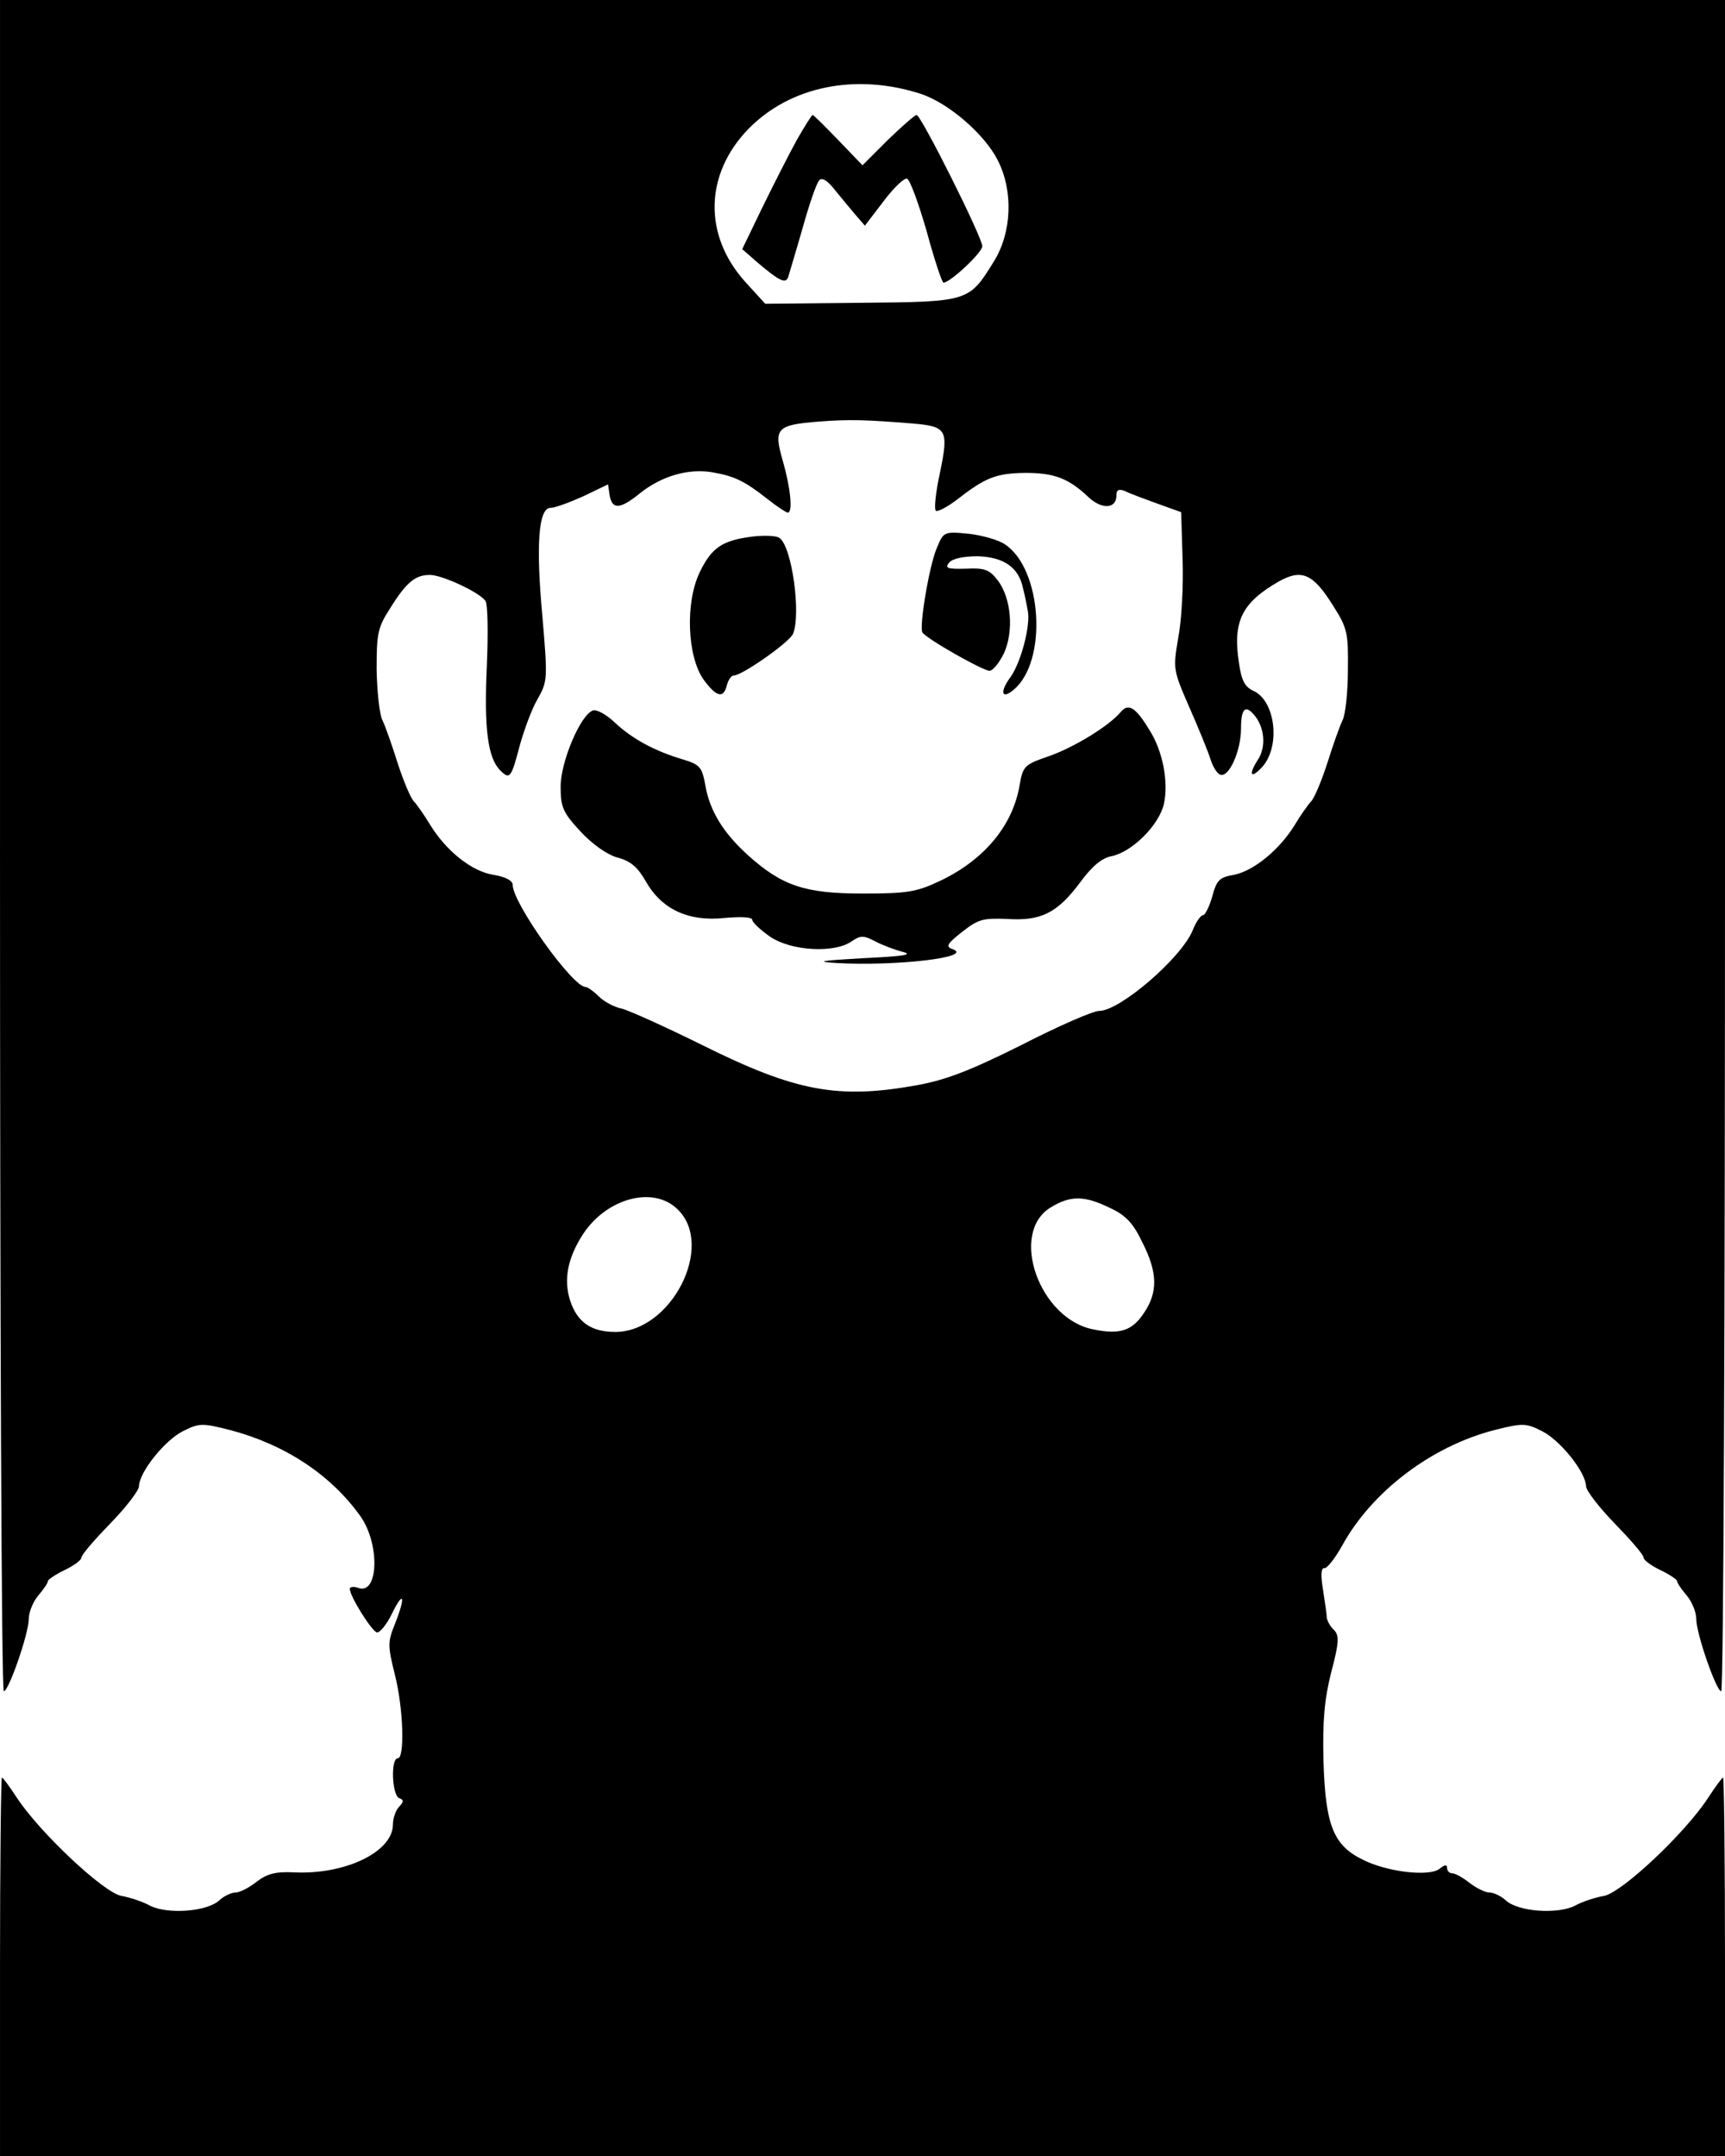 <?xml version="1.0" standalone="no"?>
<!DOCTYPE svg PUBLIC "-//W3C//DTD SVG 20010904//EN"
 "http://www.w3.org/TR/2001/REC-SVG-20010904/DTD/svg10.dtd">
<svg version="1.0" xmlns="http://www.w3.org/2000/svg"
 width="360pt" height="450pt" viewBox="0 0 360 450"
 preserveAspectRatio="xMidYMid meet">
<g transform="translate(0,450) scale(0.1,-0.1)"
fill="#000000" stroke="none">
<path d="M0 2735 c0 -971 3 -1765 8 -1765 10 0 52 120 52 151 0 14 9 36 20 49
11 13 20 26 20 30 0 3 16 14 35 23 19 9 35 21 35 26 0 6 27 37 60 71 33 34 60
69 60 78 1 30 54 96 92 115 34 17 40 17 99 2 113 -30 208 -92 270 -178 43 -59
39 -168 -4 -151 -9 3 -17 2 -17 -2 0 -16 45 -87 56 -91 6 -2 21 16 32 39 25
51 29 36 6 -22 -15 -37 -15 -45 0 -105 18 -71 21 -175 6 -175 -15 0 -12 -77 3
-83 10 -4 10 -7 0 -18 -7 -7 -13 -24 -13 -37 0 -57 -99 -105 -206 -100 -39 2
-57 -3 -79 -20 -15 -12 -35 -22 -43 -22 -9 0 -24 -7 -34 -16 -25 -24 -107 -30
-144 -12 -16 9 -44 18 -61 21 -37 7 -170 132 -218 205 -15 23 -29 42 -31 42
-2 0 -4 -178 -4 -395 l0 -395 1800 0 1800 0 0 395 c0 217 -2 395 -4 395 -2 0
-16 -19 -31 -42 -48 -74 -179 -197 -217 -205 -18 -3 -46 -12 -62 -21 -37 -18
-119 -12 -144 12 -10 9 -25 16 -34 16 -8 0 -27 9 -41 20 -14 11 -30 20 -36 20
-6 0 -11 5 -11 11 0 8 -5 7 -15 -1 -21 -18 -112 -7 -162 19 -61 30 -77 73 -81
206 -2 84 2 128 16 184 17 64 17 77 6 89 -8 7 -14 19 -15 25 0 7 -4 33 -8 59
-5 31 -4 46 3 45 5 -1 22 20 37 47 62 113 186 207 317 241 60 15 66 15 100 -2
38 -19 91 -85 92 -115 0 -9 27 -44 60 -78 33 -34 60 -65 60 -71 0 -5 16 -17
35 -26 19 -9 35 -20 35 -23 0 -4 9 -17 20 -30 11 -13 20 -35 20 -49 0 -31 42
-151 52 -151 5 0 8 794 8 1765 l0 1765 -1800 0 -1800 0 0 -1765z m1922 1569
c57 -19 132 -83 160 -138 33 -64 30 -151 -8 -212 -52 -84 -52 -84 -278 -86
l-199 -2 -42 46 c-87 97 -85 224 7 319 87 89 224 117 360 73z m-17 -688 c71
-6 75 -13 57 -101 -9 -41 -13 -77 -9 -81 3 -3 23 7 44 23 59 46 81 55 142 56
61 0 91 -11 133 -51 28 -26 58 -24 58 4 0 12 5 14 18 9 9 -5 40 -16 67 -26
l50 -18 3 -98 c2 -54 -2 -128 -9 -164 -11 -65 -11 -67 23 -145 19 -43 39 -92
44 -108 5 -16 14 -31 21 -33 18 -6 43 50 43 97 0 41 9 50 28 27 21 -25 25 -66
7 -93 -20 -31 -15 -41 9 -15 39 43 28 138 -18 159 -18 8 -25 22 -30 56 -14 89
5 128 84 173 47 26 71 15 112 -51 30 -47 32 -57 31 -134 0 -46 -5 -93 -11
-105 -6 -12 -20 -52 -32 -90 -12 -37 -27 -73 -34 -80 -6 -6 -22 -29 -34 -49
-32 -52 -86 -96 -127 -104 -30 -5 -36 -11 -45 -45 -6 -21 -15 -39 -19 -39 -5
0 -15 -14 -22 -32 -24 -58 -152 -168 -195 -168 -13 0 -86 -32 -162 -71 -108
-54 -158 -73 -218 -84 -166 -30 -254 -13 -449 84 -77 38 -152 72 -168 76 -15
3 -36 14 -47 25 -11 11 -24 20 -28 20 -27 0 -152 175 -152 213 0 9 -15 17 -40
21 -45 7 -98 49 -132 104 -12 20 -28 43 -34 49 -7 7 -22 43 -34 80 -12 38 -26
78 -32 90 -6 12 -11 59 -12 105 0 75 2 88 28 128 34 55 53 70 83 70 26 0 103
-36 116 -54 5 -6 6 -67 3 -136 -6 -131 2 -192 28 -218 20 -20 23 -16 41 53 9
32 25 76 37 96 21 37 21 43 10 172 -14 152 -8 227 17 227 9 0 39 11 68 24 l52
25 3 -21 c5 -32 21 -32 63 2 46 37 103 53 153 44 45 -8 66 -18 113 -55 20 -16
40 -29 43 -29 11 0 6 51 -10 107 -20 69 -14 76 74 83 64 5 99 4 197 -4z m-490
-1641 c77 -76 -14 -255 -131 -255 -50 0 -79 20 -94 65 -14 43 -6 88 26 138 50
77 149 103 199 52z m901 4 c33 -15 49 -32 68 -72 32 -63 33 -104 3 -148 -24
-36 -49 -45 -104 -34 -114 21 -178 202 -90 255 41 25 70 25 123 -1z"/>
<path d="M1663 4208 c-16 -29 -48 -92 -72 -141 l-42 -87 32 -28 c46 -39 59
-45 64 -30 2 7 16 53 30 102 14 50 29 94 35 100 6 6 17 -1 32 -20 13 -16 32
-39 43 -52 l20 -23 39 51 c21 28 43 49 49 47 6 -2 24 -51 41 -110 16 -59 32
-107 35 -107 14 0 81 63 81 76 0 19 -128 274 -137 274 -4 0 -31 -24 -60 -52
l-53 -53 -51 53 c-27 28 -51 52 -53 52 -2 0 -17 -24 -33 -52z"/>
<path d="M1570 3380 c-63 -8 -85 -23 -110 -75 -30 -63 -26 -174 8 -223 27 -37
42 -41 49 -12 3 11 9 20 14 20 18 0 117 70 124 87 17 41 -2 181 -28 200 -6 5
-32 6 -57 3z"/>
<path d="M1955 3356 c-16 -37 -37 -165 -30 -176 8 -13 126 -80 140 -80 7 0 20
16 30 36 21 46 16 115 -13 153 -17 22 -27 26 -66 24 -39 -1 -45 1 -35 13 7 8
29 13 60 13 54 -2 85 -23 94 -67 4 -15 8 -36 10 -47 6 -30 -14 -107 -36 -138
-23 -31 -19 -48 6 -27 72 59 60 253 -18 304 -13 9 -48 19 -76 22 -51 5 -52 4
-66 -30z"/>
<path d="M2339 3014 c-24 -29 -99 -75 -152 -93 -49 -17 -52 -20 -59 -59 -14
-85 -74 -157 -167 -201 -49 -23 -68 -26 -161 -26 -120 0 -168 16 -239 80 -52
47 -80 93 -89 146 -7 38 -11 43 -47 54 -58 17 -106 43 -142 77 -18 17 -38 28
-46 25 -26 -10 -67 -107 -67 -159 0 -43 5 -54 41 -93 25 -27 56 -49 78 -55 27
-7 42 -20 59 -50 33 -58 89 -84 164 -76 34 3 58 2 58 -4 0 -5 17 -21 37 -35
44 -30 134 -35 170 -10 19 13 25 13 50 0 15 -8 42 -18 58 -22 22 -6 -2 -9 -85
-13 -87 -5 -100 -7 -55 -10 126 -7 289 12 243 29 -15 5 -12 11 20 36 33 26 43
29 93 27 72 -5 106 13 153 76 25 34 45 51 66 55 43 9 99 65 109 109 10 45 -2
110 -30 154 -29 48 -44 57 -60 38z"/>
</g>
</svg>
